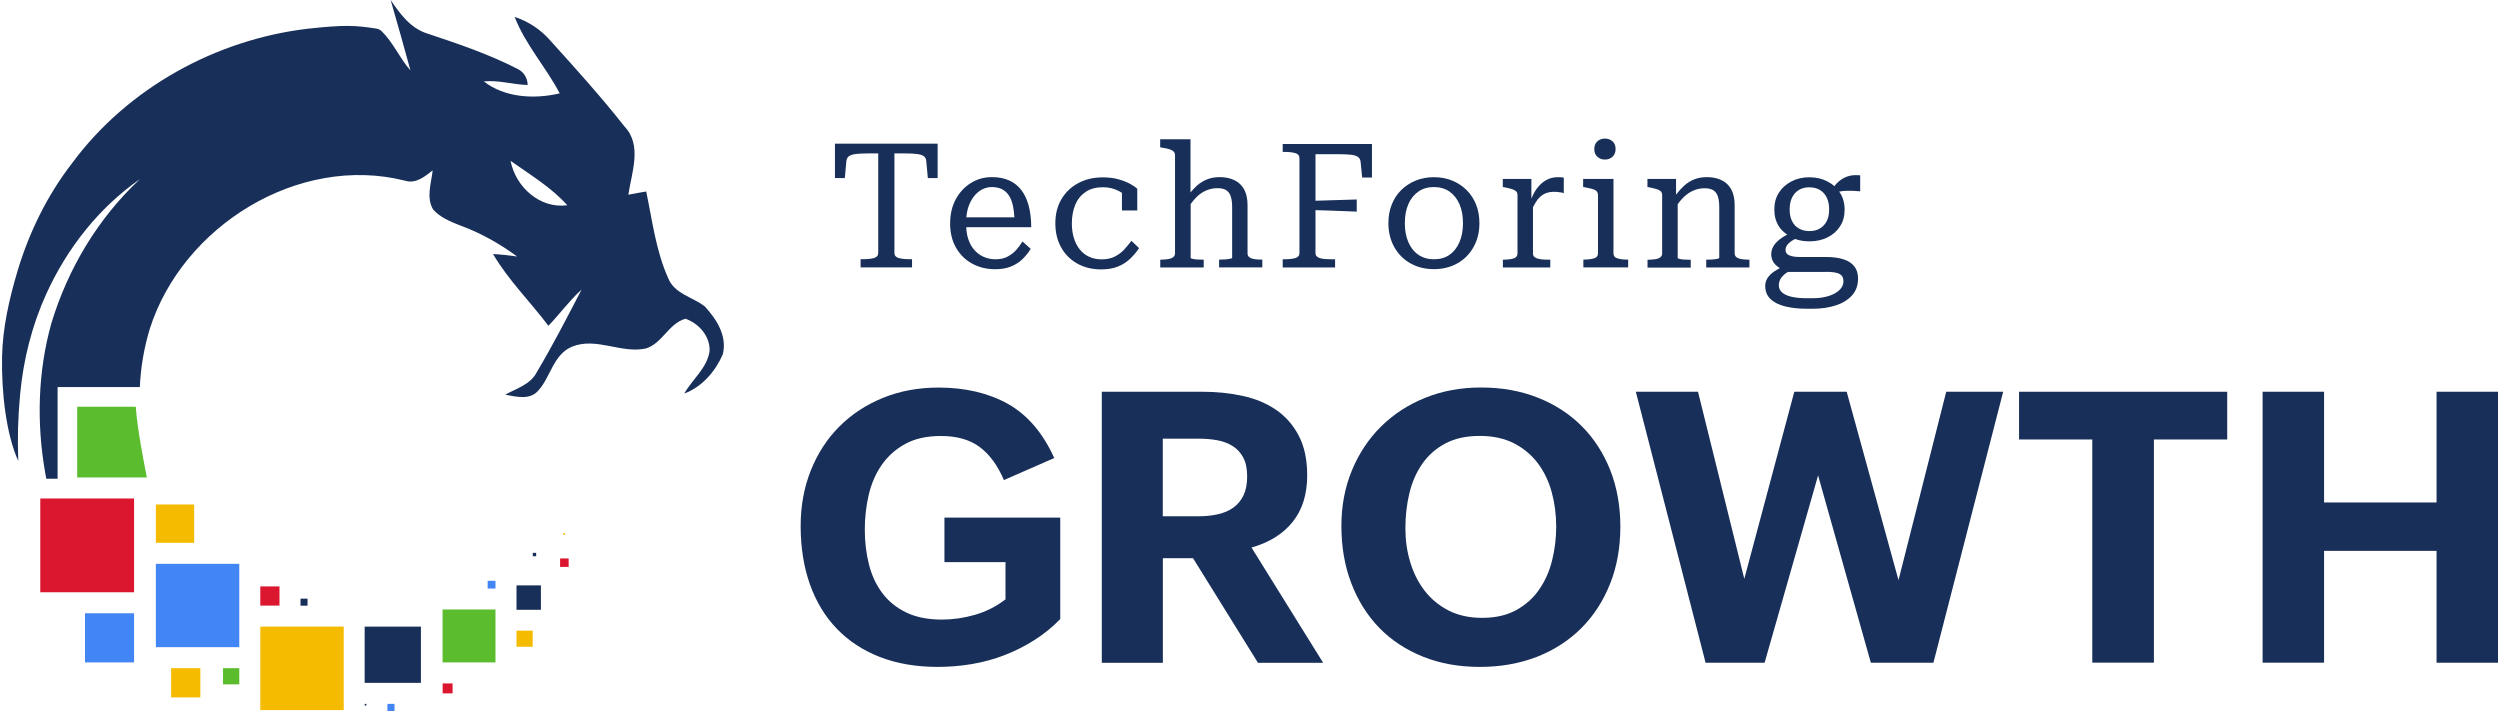 <?xml version="1.0" encoding="utf-8"?>
<!-- Generator: Adobe Illustrator 26.2.1, SVG Export Plug-In . SVG Version: 6.00 Build 0)  -->
<svg version="1.1" id="Layer_1" xmlns="http://www.w3.org/2000/svg" xmlns:xlink="http://www.w3.org/1999/xlink" x="0px" y="0px"
	 viewBox="0 0 316.46 90" style="enable-background:new 0 0 316.46 90;" xml:space="preserve">
<style type="text/css">
	.st0{fill:#182F59;}
	.st1{fill:#5BBC2E;}
	.st2{fill:#DB162F;}
	.st3{fill:#4285F4;}
	.st4{fill:#F5BB00;}
	.st5{fill:#1F3F54;}
	.st6{fill:#2E5E4B;}
	.st7{fill:#458D3C;}
	.st8{fill:#54AC33;}
	.st9{fill:#55AF32;}
	.st10{fill:#3D7D41;}
	.st11{fill:#274E4F;}
	.st12{fill:#366E46;}
	.st13{fill:#2A2D55;}
	.st14{fill:#3B2A51;}
	.st15{fill:#941F3E;}
	.st16{fill:#5F264A;}
	.st17{fill:#712446;}
	.st18{fill:#C91833;}
	.st19{fill:#A61D3A;}
	.st20{fill:#B81B37;}
	.st21{fill:#822142;}
	.st22{fill:#293971;}
	.st23{fill:#354A91;}
	.st24{fill:#4762C1;}
	.st25{fill:#415AB1;}
	.st26{fill:#7891D8;}
	.st27{fill:#5D78D0;}
	.st28{fill:#879DDD;}
	.st29{fill:#B3C2EA;}
	.st30{fill:#D2DAF2;}
	.st31{fill:#A4B6E5;}
	.st32{fill:#E1E7F6;}
	.st33{fill:#7991D8;}
</style>
<g>
	<g>
		<g>
			<g>
				<path class="st0" d="M105.7,22.54h1.24l0.2-2.16c0.03-0.27,0.14-0.47,0.33-0.61c0.19-0.14,0.49-0.23,0.88-0.28
					c0.4-0.04,0.91-0.07,1.54-0.07h1.28v12.6c0,0.32-0.18,0.54-0.53,0.64c-0.35,0.1-0.8,0.15-1.35,0.15h-0.35v1.04h6.51v-1.04h-0.35
					c-0.54,0-0.99-0.05-1.35-0.15c-0.35-0.1-0.53-0.32-0.53-0.64v-12.6h1.28c0.63,0,1.15,0.02,1.54,0.07
					c0.4,0.04,0.7,0.14,0.89,0.28c0.2,0.14,0.3,0.34,0.32,0.61l0.2,2.16h1.24v-4.35h-13V22.54z"/>
				<path class="st0" d="M130.2,25.98c-0.22-0.79-0.54-1.45-0.96-1.98c-0.42-0.52-0.93-0.92-1.54-1.18c-0.61-0.26-1.32-0.4-2.13-0.4
					c-0.99,0-1.88,0.25-2.68,0.75c-0.8,0.5-1.44,1.19-1.91,2.06c-0.47,0.88-0.71,1.9-0.71,3.06c0,1.18,0.25,2.2,0.75,3.07
					c0.5,0.87,1.18,1.54,2.04,2.01c0.86,0.47,1.83,0.71,2.9,0.71c0.77,0,1.43-0.11,2-0.34c0.57-0.23,1.06-0.54,1.47-0.94
					c0.41-0.4,0.76-0.83,1.04-1.3l-1.04-0.93c-0.21,0.34-0.46,0.68-0.76,1.03s-0.67,0.64-1.1,0.87c-0.43,0.24-0.95,0.35-1.56,0.35
					c-0.53,0-1.02-0.1-1.48-0.3c-0.46-0.2-0.85-0.49-1.19-0.87c-0.34-0.38-0.6-0.85-0.78-1.41c-0.15-0.44-0.22-0.94-0.25-1.48h8.23
					C130.53,27.7,130.42,26.78,130.2,25.98z M123.23,24.93c0.3-0.4,0.65-0.71,1.05-0.93c0.4-0.21,0.82-0.32,1.28-0.32
					c0.49,0,0.9,0.09,1.26,0.26c0.35,0.18,0.65,0.44,0.88,0.79c0.24,0.35,0.41,0.8,0.53,1.35c0.09,0.42,0.14,0.91,0.17,1.43h-6.08
					c0.04-0.4,0.1-0.78,0.2-1.13C122.69,25.83,122.93,25.34,123.23,24.93z"/>
				<path class="st0" d="M142.37,31.52c-0.33,0.37-0.73,0.68-1.2,0.93c-0.47,0.25-1.04,0.38-1.7,0.38c-0.6,0-1.14-0.11-1.61-0.33
					s-0.87-0.53-1.19-0.94c-0.32-0.4-0.57-0.89-0.74-1.45c-0.17-0.56-0.25-1.18-0.25-1.85c0-0.88,0.15-1.67,0.44-2.36
					c0.29-0.69,0.74-1.23,1.32-1.62c0.59-0.39,1.32-0.58,2.18-0.58c0.74,0,1.42,0.17,2.05,0.5c0.13,0.07,0.24,0.14,0.35,0.21v2.23
					h1.94v-2.74c-0.19-0.19-0.49-0.4-0.89-0.62c-0.4-0.22-0.9-0.42-1.48-0.58c-0.58-0.17-1.24-0.25-1.98-0.25
					c-1.19,0-2.24,0.25-3.14,0.74c-0.91,0.49-1.61,1.17-2.12,2.04s-0.76,1.88-0.76,3.05c0,1.13,0.24,2.14,0.72,3.01
					c0.48,0.88,1.16,1.56,2.03,2.06c0.88,0.5,1.89,0.75,3.06,0.75c0.81,0,1.51-0.12,2.11-0.36c0.6-0.24,1.11-0.57,1.54-0.98
					c0.43-0.41,0.81-0.86,1.14-1.35l-0.97-0.93C142.98,30.8,142.7,31.15,142.37,31.52z"/>
				<path class="st0" d="M158.8,32.8c-0.28-0.04-0.5-0.12-0.65-0.24c-0.16-0.12-0.23-0.28-0.23-0.49v-6.09
					c0-0.82-0.15-1.5-0.44-2.02c-0.29-0.52-0.71-0.91-1.24-1.16c-0.53-0.25-1.15-0.38-1.85-0.38c-0.57,0-1.09,0.09-1.56,0.27
					c-0.46,0.18-0.9,0.44-1.3,0.79c-0.28,0.24-0.55,0.55-0.83,0.88v-6.73h-3.84v1.02l0.24,0.04c0.38,0.06,0.69,0.12,0.93,0.2
					c0.23,0.07,0.41,0.17,0.53,0.29c0.12,0.12,0.18,0.29,0.18,0.51v12.38c0,0.21-0.08,0.37-0.24,0.49c-0.16,0.12-0.38,0.2-0.65,0.24
					c-0.27,0.04-0.58,0.07-0.94,0.07h-0.04v0.99h5.5v-0.99h-0.07c-0.21,0-0.43-0.01-0.68-0.02c-0.25-0.01-0.46-0.04-0.64-0.08
					c-0.18-0.04-0.26-0.08-0.26-0.12v-6.83c0.24-0.32,0.48-0.61,0.73-0.86c0.38-0.38,0.79-0.66,1.24-0.85s0.91-0.29,1.41-0.29
					c0.47,0,0.84,0.08,1.11,0.25c0.27,0.17,0.47,0.43,0.58,0.78c0.12,0.35,0.18,0.81,0.18,1.37v6.42c0,0.04-0.09,0.08-0.28,0.12
					c-0.18,0.04-0.4,0.06-0.65,0.08c-0.25,0.01-0.48,0.02-0.68,0.02h-0.04v0.99h5.47v-0.99h-0.04
					C159.39,32.87,159.08,32.85,158.8,32.8z"/>
				<path class="st0" d="M162.37,19.23h0.24c0.54,0,0.99,0.05,1.35,0.15c0.35,0.1,0.53,0.32,0.53,0.64v12.01
					c0,0.32-0.18,0.54-0.53,0.64c-0.35,0.1-0.8,0.15-1.35,0.15h-0.24v1.04H169v-1.04h-0.38c-0.24,0-0.48-0.01-0.73-0.02
					c-0.25-0.01-0.48-0.04-0.68-0.09c-0.21-0.04-0.37-0.12-0.5-0.23s-0.19-0.26-0.19-0.45V26.6c0.44,0.01,0.88,0.02,1.31,0.04
					c0.66,0.02,1.31,0.04,1.96,0.07c0.65,0.02,1.31,0.05,1.95,0.08v-1.54c-0.65,0.01-1.3,0.03-1.95,0.06
					c-0.66,0.02-1.31,0.04-1.96,0.06c-0.44,0.01-0.87,0.03-1.31,0.04v-5.89h2.96c0.63,0,1.15,0.02,1.54,0.07
					c0.4,0.04,0.69,0.14,0.88,0.28c0.19,0.14,0.3,0.34,0.33,0.61l0.2,1.99h1.24v-4.24h-11.3V19.23z"/>
				<path class="st0" d="M185.65,24.06c-0.52-0.51-1.13-0.92-1.83-1.2c-0.7-0.29-1.47-0.43-2.31-0.43s-1.61,0.14-2.31,0.43
					c-0.7,0.29-1.31,0.69-1.83,1.2c-0.52,0.52-0.92,1.13-1.2,1.84c-0.28,0.71-0.42,1.5-0.42,2.35c0,1.13,0.25,2.14,0.74,3.02
					c0.49,0.88,1.17,1.57,2.04,2.06c0.87,0.49,1.86,0.74,2.98,0.74s2.11-0.25,2.98-0.74c0.87-0.49,1.55-1.18,2.04-2.06
					c0.49-0.88,0.74-1.89,0.74-3.02c0-0.85-0.14-1.64-0.42-2.35C186.57,25.19,186.17,24.58,185.65,24.06z M184.74,30.66
					c-0.3,0.69-0.72,1.23-1.27,1.6c-0.54,0.38-1.2,0.56-1.96,0.56c-0.75,0-1.4-0.19-1.95-0.56c-0.55-0.37-0.98-0.91-1.28-1.6
					c-0.3-0.69-0.45-1.49-0.45-2.41c0-0.93,0.15-1.73,0.45-2.42s0.73-1.21,1.28-1.59c0.55-0.38,1.2-0.56,1.95-0.56
					c0.76,0,1.42,0.19,1.96,0.56c0.54,0.38,0.97,0.91,1.27,1.59s0.45,1.49,0.45,2.42C185.19,29.17,185.04,29.97,184.74,30.66z"/>
				<path class="st0" d="M197.2,22.43c-0.57,0-1.08,0.13-1.53,0.4c-0.45,0.26-0.84,0.63-1.17,1.09c-0.25,0.35-0.46,0.77-0.65,1.21
					v-2.48h-3.62v1.02l0.22,0.04c0.37,0.07,0.67,0.15,0.92,0.22c0.24,0.07,0.42,0.17,0.54,0.28c0.12,0.11,0.18,0.28,0.18,0.5v7.37
					c0,0.32-0.17,0.54-0.51,0.64c-0.34,0.1-0.77,0.15-1.3,0.15h-0.04v0.99h6v-0.99h-0.38c-0.21,0-0.45-0.01-0.74-0.04
					c-0.29-0.03-0.54-0.1-0.75-0.21c-0.21-0.11-0.32-0.28-0.32-0.52v-5.86c0.08-0.16,0.16-0.32,0.24-0.45
					c0.19-0.34,0.4-0.62,0.63-0.84c0.23-0.22,0.49-0.39,0.78-0.5c0.29-0.11,0.64-0.17,1.04-0.17c0.13,0,0.27,0.01,0.42,0.02
					c0.15,0.02,0.29,0.03,0.43,0.06c0.14,0.02,0.26,0.06,0.36,0.1V22.5c-0.07-0.03-0.18-0.05-0.32-0.06
					C197.49,22.43,197.35,22.43,197.2,22.43z"/>
				<path class="st0" d="M204.76,32.71c-0.35-0.1-0.52-0.32-0.52-0.64v-9.42h-3.84v1.02l0.24,0.04c0.56,0.1,0.97,0.21,1.24,0.33
					c0.26,0.12,0.4,0.34,0.4,0.66v7.37c0,0.32-0.17,0.54-0.52,0.64s-0.78,0.15-1.31,0.15h-0.02v0.99h5.67v-0.99h-0.02
					C205.54,32.87,205.11,32.82,204.76,32.71z"/>
				<path class="st0" d="M203.16,20.2c0.38,0,0.7-0.12,0.96-0.36c0.26-0.24,0.39-0.57,0.39-0.98c0-0.41-0.13-0.74-0.39-0.97
					c-0.26-0.23-0.58-0.35-0.96-0.35c-0.38,0-0.7,0.12-0.96,0.35c-0.26,0.24-0.39,0.56-0.39,0.97c0,0.41,0.13,0.74,0.39,0.98
					C202.46,20.08,202.78,20.2,203.16,20.2z"/>
				<path class="st0" d="M220.45,32.8c-0.27-0.04-0.49-0.12-0.64-0.24c-0.15-0.12-0.23-0.28-0.23-0.49v-6.09
					c0-0.82-0.15-1.5-0.44-2.02c-0.29-0.52-0.7-0.91-1.23-1.16c-0.52-0.25-1.14-0.38-1.84-0.38c-0.57,0-1.1,0.09-1.57,0.27
					c-0.47,0.18-0.91,0.45-1.31,0.81c-0.34,0.31-0.69,0.7-1.03,1.14v-1.99h-3.62v1.02l0.22,0.04c0.37,0.07,0.67,0.15,0.92,0.22
					c0.24,0.07,0.42,0.17,0.54,0.28c0.12,0.11,0.18,0.28,0.18,0.5v7.37c0,0.21-0.08,0.37-0.23,0.49c-0.15,0.12-0.37,0.2-0.64,0.24
					c-0.27,0.04-0.58,0.07-0.94,0.07h-0.04v0.99h5.47v-0.99h-0.07c-0.21,0-0.43-0.01-0.68-0.02s-0.46-0.04-0.64-0.08
					s-0.26-0.08-0.26-0.12v-6.82c0.24-0.32,0.48-0.62,0.74-0.87c0.39-0.38,0.81-0.66,1.25-0.85s0.9-0.29,1.39-0.29
					c0.47,0,0.84,0.08,1.12,0.25c0.27,0.17,0.47,0.43,0.58,0.78c0.12,0.35,0.18,0.81,0.18,1.37v6.42c0,0.04-0.09,0.08-0.28,0.12
					c-0.18,0.04-0.4,0.06-0.65,0.08s-0.48,0.02-0.68,0.02h-0.04v0.99h5.47v-0.99h-0.04C221.04,32.87,220.72,32.85,220.45,32.8z"/>
				<path class="st0" d="M235.47,24.22v-2.03c-0.41-0.04-0.8-0.03-1.17,0.03c-0.37,0.07-0.71,0.2-1.04,0.39
					c-0.32,0.19-0.62,0.44-0.89,0.74c-0.06,0.07-0.11,0.15-0.17,0.22c-0.26-0.24-0.56-0.44-0.89-0.61
					c-0.67-0.35-1.43-0.52-2.28-0.52c-0.84,0-1.59,0.17-2.26,0.52s-1.2,0.82-1.59,1.43s-0.58,1.32-0.58,2.13
					c0,0.81,0.19,1.52,0.57,2.12c0.27,0.43,0.64,0.76,1.06,1.06c-0.37,0.19-0.71,0.4-0.97,0.61c-0.35,0.29-0.62,0.58-0.79,0.89
					c-0.18,0.31-0.26,0.64-0.26,0.99c0,0.28,0.06,0.54,0.17,0.79c0.11,0.25,0.3,0.49,0.58,0.72c0.1,0.08,0.22,0.16,0.34,0.24
					c-0.28,0.15-0.53,0.3-0.74,0.44c-0.37,0.26-0.64,0.53-0.83,0.83c-0.18,0.29-0.28,0.62-0.28,0.97c0,0.71,0.23,1.27,0.7,1.7
					c0.46,0.43,1.09,0.73,1.89,0.92s1.68,0.28,2.67,0.28h0.82c1.01,0,1.95-0.14,2.81-0.41c0.86-0.27,1.55-0.69,2.08-1.26
					c0.52-0.57,0.78-1.28,0.78-2.15c0-0.62-0.15-1.13-0.46-1.53c-0.31-0.4-0.76-0.71-1.36-0.9c-0.6-0.2-1.33-0.3-2.22-0.3h-3.31
					c-0.59,0-1.04-0.07-1.36-0.21c-0.32-0.14-0.47-0.36-0.47-0.67c0-0.21,0.06-0.4,0.17-0.57c0.11-0.18,0.28-0.35,0.5-0.51
					c0.15-0.11,0.35-0.22,0.54-0.32c0.55,0.2,1.16,0.3,1.82,0.3c0.85,0,1.61-0.17,2.28-0.5c0.67-0.33,1.2-0.8,1.59-1.4
					s0.58-1.31,0.58-2.12c0-0.81-0.2-1.52-0.58-2.13c-0.03-0.05-0.08-0.09-0.12-0.14c0.29-0.07,0.62-0.11,1.04-0.11
					C234.27,24.13,234.82,24.16,235.47,24.22z M231.1,34.41c0.87,0,1.46,0.09,1.78,0.28c0.32,0.18,0.47,0.49,0.47,0.92
					c0,0.41-0.17,0.78-0.5,1.1c-0.33,0.32-0.79,0.58-1.37,0.76c-0.58,0.18-1.25,0.28-2,0.28h-0.77c-0.81,0-1.47-0.07-2-0.2
					c-0.52-0.13-0.91-0.32-1.16-0.56s-0.38-0.54-0.38-0.89c0-0.25,0.06-0.49,0.17-0.71s0.28-0.43,0.52-0.64
					c0.13-0.12,0.29-0.22,0.46-0.33H231.1z M231.23,28c-0.21,0.41-0.5,0.71-0.87,0.93s-0.82,0.32-1.33,0.32
					c-0.5,0-0.94-0.11-1.31-0.32s-0.67-0.52-0.87-0.93c-0.21-0.4-0.31-0.9-0.31-1.49c0-0.59,0.1-1.09,0.31-1.51s0.5-0.74,0.87-0.96
					s0.81-0.33,1.31-0.33c0.51,0,0.96,0.11,1.33,0.33s0.67,0.54,0.87,0.96c0.21,0.42,0.31,0.92,0.31,1.51
					C231.54,27.1,231.44,27.6,231.23,28z"/>
			</g>
			<g>
				<path class="st0" d="M119.52,65.52h14.69v12.84c-1,1.03-2.1,1.93-3.3,2.68c-1.2,0.76-2.46,1.39-3.78,1.9
					c-1.32,0.51-2.69,0.88-4.11,1.12c-1.42,0.24-2.86,0.36-4.31,0.36c-2.73,0-5.17-0.42-7.32-1.25c-2.15-0.84-3.97-2.03-5.46-3.58
					c-1.49-1.55-2.63-3.43-3.41-5.63c-0.78-2.2-1.17-4.66-1.17-7.38c0-2.55,0.43-4.89,1.29-7.04c0.86-2.15,2.06-4,3.61-5.55
					s3.39-2.76,5.53-3.63s4.48-1.3,7.03-1.3c3.4,0,6.34,0.7,8.8,2.08c2.46,1.39,4.41,3.67,5.84,6.84l-6.37,2.79
					c-0.81-1.89-1.85-3.29-3.1-4.21s-2.88-1.37-4.88-1.37c-1.78,0-3.28,0.33-4.5,1c-1.22,0.66-2.21,1.55-2.98,2.65
					s-1.32,2.37-1.65,3.79c-0.34,1.43-0.5,2.91-0.5,4.44c0,1.56,0.18,3.03,0.53,4.4c0.35,1.37,0.91,2.58,1.69,3.61
					c0.77,1.03,1.78,1.85,3.02,2.45c1.24,0.6,2.75,0.9,4.53,0.9c1.37,0,2.76-0.2,4.16-0.6c1.4-0.4,2.69-1.05,3.88-1.96v-4.71h-7.73
					V65.52z"/>
				<path class="st0" d="M139.46,49.59h12.77c1.76,0,3.45,0.17,5.05,0.52c1.6,0.34,3.01,0.93,4.22,1.75
					c1.21,0.82,2.17,1.91,2.89,3.27c0.72,1.36,1.08,3.05,1.08,5.06c0,2.37-0.61,4.33-1.83,5.86c-1.22,1.53-2.96,2.62-5.22,3.26
					l9.07,14.59h-8.25l-8.22-13.24h-3.82v13.24h-7.73V49.59z M151.78,65.35c0.88,0,1.68-0.09,2.42-0.26s1.39-0.45,1.93-0.84
					c0.55-0.39,0.97-0.91,1.28-1.55c0.3-0.64,0.46-1.43,0.46-2.37c0-0.98-0.16-1.78-0.49-2.4c-0.33-0.62-0.77-1.1-1.34-1.46
					c-0.56-0.36-1.21-0.6-1.94-0.74c-0.73-0.13-1.51-0.2-2.32-0.2h-4.59v9.82H151.78z"/>
				<path class="st0" d="M187.32,84.42c-2.64,0-5.04-0.43-7.2-1.3s-4.01-2.08-5.53-3.65c-1.52-1.57-2.7-3.45-3.54-5.65
					c-0.84-2.19-1.25-4.61-1.25-7.25c0-2.56,0.45-4.91,1.34-7.05c0.89-2.14,2.12-3.99,3.69-5.54s3.43-2.76,5.59-3.63
					s4.51-1.3,7.05-1.3c2.64,0,5.04,0.43,7.2,1.29c2.16,0.86,4.02,2.06,5.56,3.61c1.55,1.55,2.74,3.4,3.6,5.56
					c0.85,2.16,1.28,4.55,1.28,7.16c0,2.64-0.43,5.05-1.3,7.23c-0.87,2.18-2.08,4.05-3.64,5.61c-1.56,1.56-3.43,2.77-5.61,3.63
					C192.36,83.99,189.96,84.42,187.32,84.42z M187.62,78.21c1.69,0,3.12-0.33,4.31-0.98c1.19-0.66,2.16-1.52,2.9-2.6
					c0.75-1.08,1.3-2.31,1.64-3.69c0.34-1.38,0.52-2.8,0.52-4.25c0-1.55-0.19-3.01-0.57-4.4s-0.97-2.61-1.77-3.67
					c-0.8-1.05-1.8-1.89-3.02-2.51c-1.22-0.62-2.66-0.93-4.33-0.93c-1.7,0-3.15,0.32-4.35,0.96c-1.2,0.64-2.17,1.5-2.92,2.58
					c-0.75,1.08-1.29,2.32-1.63,3.74s-0.5,2.89-0.5,4.44c0,1.47,0.2,2.89,0.61,4.25c0.41,1.37,1.01,2.57,1.82,3.62
					s1.82,1.88,3.03,2.51C184.58,77.9,186,78.21,187.62,78.21z"/>
				<path class="st0" d="M207.07,49.59h7.87l5.86,23.68l6.33-23.68h6.63l6.56,23.85l6.04-23.85h7.21l-8.83,34.3h-7.92l-6.68-23.71
					l-6.77,23.71h-7.47L207.07,49.59z"/>
				<path class="st0" d="M264.86,55.63h-9.28v-6.04h26.35v6.04h-9.28v28.25h-7.8V55.63z"/>
				<path class="st0" d="M286.41,49.59h7.78V63.6h14.24V49.59h7.78v34.3h-7.78V69.73h-14.24v14.15h-7.78V49.59z"/>
			</g>
		</g>
	</g>
	<g>
		<g>
			<path class="st0" d="M89.22,38.79c-1.54-1.2-3.84-1.58-4.64-3.58c-1.55-3.46-2.01-7.29-2.78-10.97
				c-0.75,0.12-1.51,0.26-2.26,0.41c0.41-2.81,1.78-6.25-0.48-8.63c-2.97-3.77-6.19-7.34-9.42-10.91c-1.19-1.37-2.76-2.4-4.49-2.97
				c1.35,3.51,3.97,6.36,5.7,9.68c-3.2,0.75-6.95,0.56-9.61-1.52c1.86-0.18,3.67,0.4,5.55,0.46v-0.01c0-0.83-0.46-1.61-1.2-1.99
				c-3.66-1.89-7.58-3.21-11.48-4.51C51.97,3.59,50.64,1.76,49.45,0c0.86,2.97,1.7,5.96,2.51,8.92c-1.37-1.55-2.18-3.55-3.67-4.99
				c-0.17-0.16-0.4-0.27-0.64-0.31c-2.7-0.41-3.91-0.5-8.65,0.01C27.32,5,16.14,11.16,9.13,20.65c-3.16,4.08-5.46,8.79-6.93,13.72
				c-1.04,3.51-1.87,7.15-1.94,10.81c-0.08,4.49,0.51,9.75,2.05,13.17c-0.09-3.1-0.06-5.19,0.24-8.46c0.41-4.38,1.49-8.67,3.3-12.67
				c2.63-5.78,6.65-10.92,11.87-14.55c-5.3,4.94-9.13,11.34-11.22,18.26c-1.72,6.12-1.88,12.66-0.78,18.91
				c0.05,0.25,0.09,0.51,0.14,0.76h1.43v-11.6H17.7c0.11-2.51,0.54-5.01,1.27-7.4c4.14-12.99,18.83-22.12,32.29-18.73
				c1.37,0.44,2.5-0.52,3.51-1.3c-0.18,1.62-0.84,3.43,0.05,4.94c0.89,1.01,2.18,1.54,3.41,2.02c2.6,0.95,5.02,2.31,7.23,3.94
				c-1.01-0.15-2.04-0.26-3.05-0.31c1.95,3.31,4.71,6.03,7.01,9.08c1.44-1.49,2.65-3.19,4.2-4.58c-1.83,3.51-3.64,7.04-5.67,10.45
				c-0.79,1.57-2.58,2.06-4,2.85c1.37,0.25,3.1,0.72,4.17-0.5c1.59-1.72,1.89-4.55,4.27-5.57c3.09-1.27,6.28,0.93,9.41,0.21
				c2.06-0.67,2.86-3.17,4.97-3.75c1.71,0.59,3.15,2.25,3.05,4.11c-0.32,2.15-2.18,3.54-3.2,5.36c2.28-0.87,3.93-2.8,4.88-4.98
				C92.06,42.51,90.73,40.45,89.22,38.79z M64.63,20.36c2.47,1.76,5.14,3.34,7.18,5.62C68.33,26.45,65.27,23.66,64.63,20.36z"/>
		</g>
		<g>
			<path class="st1" d="M18.59,60.44H9.77v-8.95h7.42C17.35,54.15,18.26,58.77,18.59,60.44z"/>
		</g>
		<g>
			<rect x="5.1" y="63.1" class="st2" width="11.87" height="11.87"/>
		</g>
		<g>
			<rect x="19.73" y="71.37" class="st3" width="10.56" height="10.55"/>
		</g>
		<g>
			<rect x="19.73" y="63.86" class="st4" width="4.85" height="4.85"/>
		</g>
		<g>
			<rect x="10.76" y="77.63" class="st3" width="6.21" height="6.22"/>
		</g>
		<g>
			<rect x="28.23" y="84.58" class="st1" width="2.06" height="2.05"/>
		</g>
		<g>
			<rect x="32.95" y="74.23" class="st2" width="2.43" height="2.43"/>
		</g>
		<g>
			<rect x="38.04" y="75.78" class="st0" width="0.89" height="0.89"/>
		</g>
		<g>
			<rect x="56.03" y="86.51" class="st2" width="1.26" height="1.26"/>
		</g>
		<g>
			<rect x="65.38" y="79.83" class="st4" width="2.05" height="2.04"/>
		</g>
		<g>
			<rect x="61.73" y="73.52" class="st3" width="0.99" height="0.98"/>
		</g>
		<g>
			<rect x="67.44" y="69.98" class="st0" width="0.43" height="0.43"/>
		</g>
		<g>
			<rect x="46.16" y="89.1" class="st0" width="0.22" height="0.21"/>
		</g>
		<g>
			<rect x="49.04" y="89.1" class="st3" width="0.9" height="0.9"/>
		</g>
		<g>
			<rect x="71.32" y="67.48" class="st4" width="0.22" height="0.22"/>
		</g>
		<g>
			<rect x="21.66" y="84.58" class="st4" width="3.7" height="3.7"/>
		</g>
		<g>
			<rect x="32.95" y="79.32" class="st4" width="10.56" height="10.56"/>
		</g>
		<g>
			<rect x="46.16" y="79.32" class="st0" width="7.12" height="7.12"/>
		</g>
		<g>
			<rect x="56.02" y="77.15" class="st1" width="6.7" height="6.7"/>
		</g>
		<g>
			<rect x="65.38" y="74.1" class="st0" width="3.09" height="3.09"/>
		</g>
		<g>
			<rect x="70.9" y="70.69" class="st2" width="1.08" height="1.07"/>
		</g>
	</g>
</g>
</svg>
